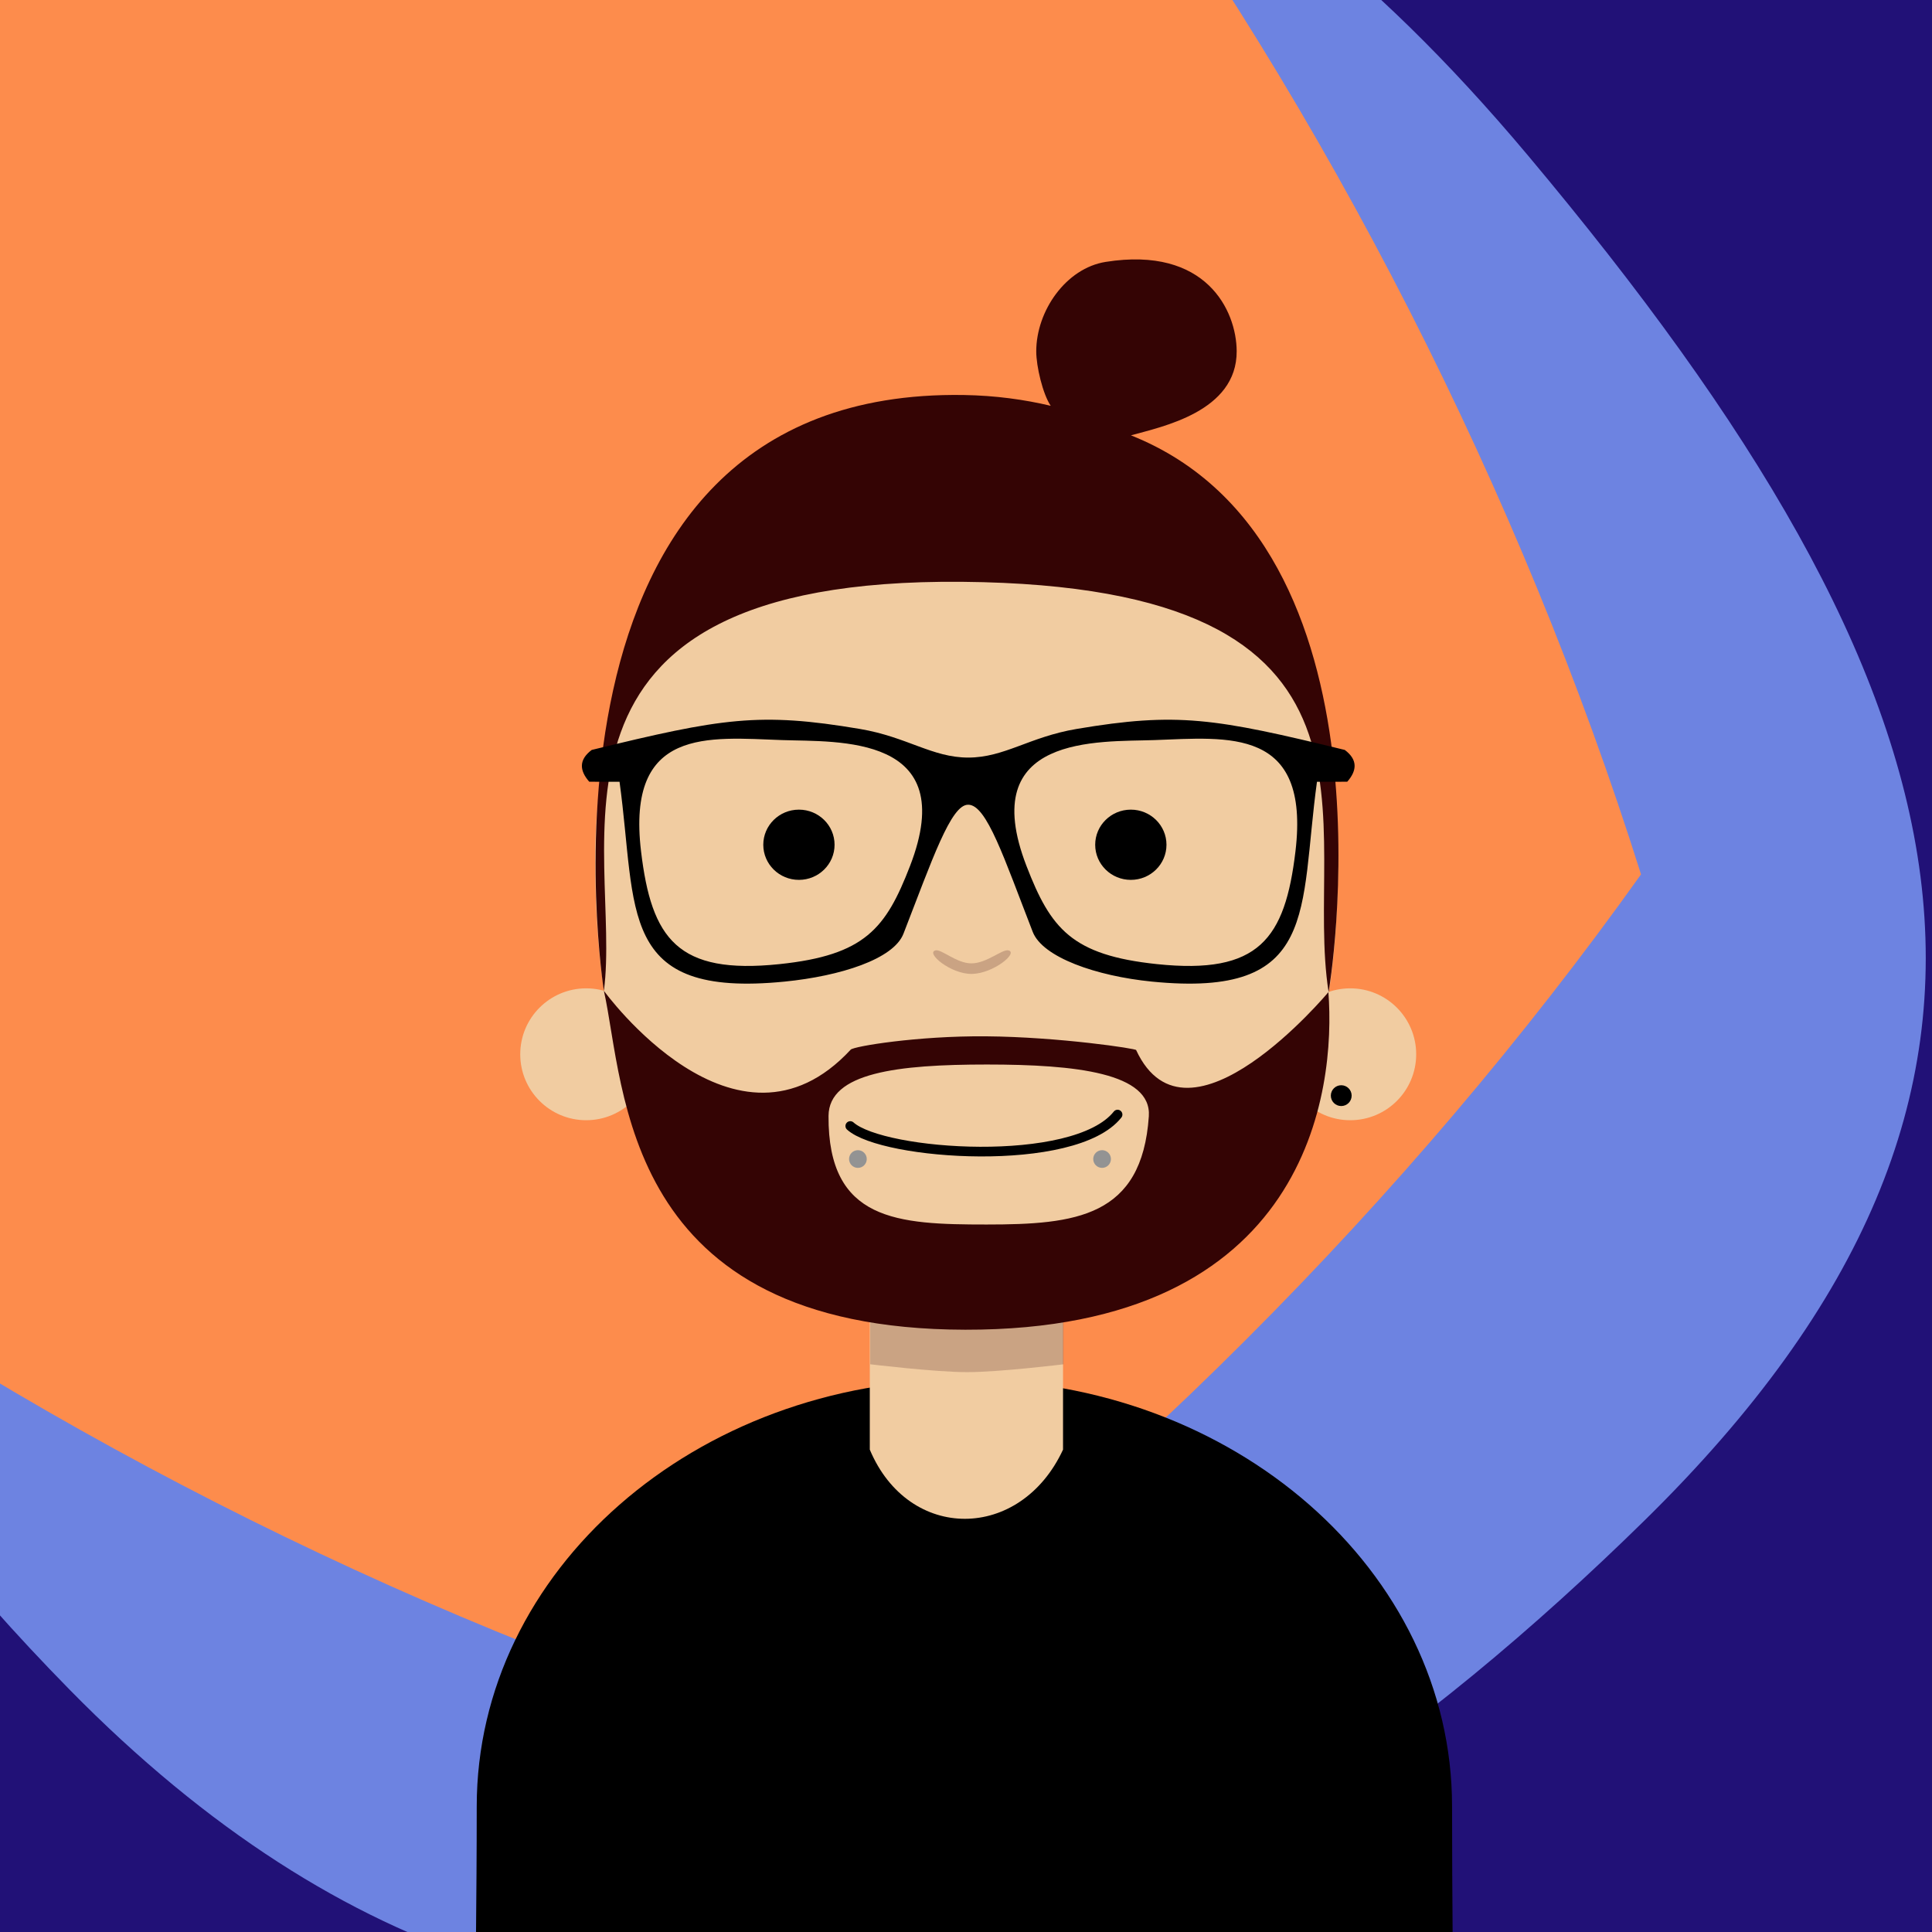 <?xml version="1.0" encoding="UTF-8" standalone="no"?>
<!DOCTYPE svg PUBLIC "-//W3C//DTD SVG 1.1//EN" "http://www.w3.org/Graphics/SVG/1.1/DTD/svg11.dtd">
<svg width="100%" height="100%" viewBox="0 0 200 200" version="1.1" xmlns="http://www.w3.org/2000/svg" xmlns:xlink="http://www.w3.org/1999/xlink" xml:space="preserve" xmlns:serif="http://www.serif.com/" style="fill-rule:evenodd;clip-rule:evenodd;stroke-linecap:round;stroke-linejoin:round;stroke-miterlimit:1.5;">
    <g id="Background">
        <rect x="-16.351" y="-11.699" width="260.629" height="216.054" style="fill:rgb(33,17,119);"/>
        <g transform="matrix(0.746,0.76,-0.759,0.745,107.19,-81.69)">
            <path d="M99.056,30.195C166.874,35.508 201.694,54.942 201.694,115.158C201.694,175.374 183.125,236.1 106.169,236.104C45.953,236.108 6.051,212.392 6.051,152.176C6.051,91.96 2.494,22.63 99.056,30.195Z" style="fill:rgb(109,131,225);"/>
        </g>
        <g transform="matrix(0.846,-0.846,0.846,0.846,-177.784,18.959)">
            <path d="M110.552,85.786C141.553,101.226 171.446,122.944 195.71,147.656C190.605,181.911 179.187,217.052 163.183,247.765C129.027,253.496 92.078,253.496 57.922,247.765C41.917,217.052 30.5,181.911 25.395,147.656C49.659,122.944 79.551,101.226 110.552,85.786Z" style="fill:rgb(253,140,76);"/>
        </g>
    </g>
    <path id="hoodie" d="M49.276,200.248C49.313,196.306 49.351,191.907 49.351,186.996C49.351,162.61 71.972,142.811 99.834,142.811C127.697,142.811 150.317,162.61 150.317,186.996C150.317,191.869 150.345,196.272 150.376,200.248L49.276,200.248Z"/>
    <g id="neck" transform="matrix(1.094,0,0,0.393,-0.935,76.755)">
        <path d="M101.444,135.648L83.159,135.648L83.159,186.54C86.845,210.941 97.413,210.735 101.444,186.54L101.444,135.648Z" style="fill:rgb(241,204,161);"/>
    </g>
    <g id="neck_shadow" transform="matrix(1.006,0,0,0.552,-0.488,59.914)">
        <path d="M109.922,136.922L90.034,136.922L90.034,147.31C90.034,147.31 96.701,148.784 100.015,148.784C103.33,148.784 109.922,147.314 109.922,147.314L109.922,136.922Z" style="fill:rgb(84,41,41);fill-opacity:0.25;"/>
    </g>
    <g id="face" transform="matrix(0.987,0,0,1.189,23.427,-18.505)">
        <path d="M77.644,51.256C99.148,51.256 116.606,68.715 116.606,90.218C116.606,111.722 108.705,129.044 77.644,129.18C46.584,129.317 38.682,111.722 38.682,90.218C38.682,68.715 56.141,51.256 77.644,51.256Z" style="fill:rgb(241,204,161);"/>
    </g>
    <circle id="piercing_right" cx="88.81" cy="119.982" r="0.916" style="fill:rgb(147,147,147);"/>
    <g id="piercing_right1" serif:id="piercing_right" transform="matrix(1,0,0,1,25.277,0)">
        <circle cx="88.81" cy="119.982" r="0.916" style="fill:rgb(147,147,147);"/>
    </g>
    <g id="mouth" transform="matrix(1,0,0,1,-74.237,1.081)">
        <path d="M162.258,115.484C165.628,118.519 185.475,119.907 189.928,114.299" style="fill:none;stroke:black;stroke-width:1px;"/>
    </g>
    <g id="ear_right" transform="matrix(1.496,0,0,1.496,-91.985,-52.67)">
        <circle cx="154.921" cy="108.161" r="4.563" style="fill:rgb(241,204,161);"/>
    </g>
    <g id="ear_left" transform="matrix(1.496,0,0,1.496,-171.081,-52.67)">
        <circle cx="154.921" cy="108.161" r="4.563" style="fill:rgb(241,204,161);"/>
    </g>
    <g id="ear_left_plug" transform="matrix(1,0,0,1,-9.762,0.199)">
        <circle cx="148.607" cy="113.221" r="1.077"/>
    </g>
    <path id="beard" d="M62.514,102.566C62.514,102.566 76.188,121.482 88.065,108.658C88.386,108.312 94.981,107.221 102.063,107.279C109.646,107.341 117.734,108.568 117.614,108.706C122.945,120.184 137.514,102.709 137.514,102.709C138.291,112.787 135.565,137.716 99.923,137.652C64.281,137.587 64.744,112.55 62.514,102.566ZM102.169,110.198C111.383,110.198 119.23,111.075 118.927,115.556C118.218,126.007 111.343,126.761 102.129,126.761C92.914,126.761 85.703,126.407 85.769,115.522C85.796,111.031 92.954,110.198 102.169,110.198Z" style="fill:rgb(52,4,4);"/>
    <g id="nose" transform="matrix(0.38,0,0,0.209,62.625,69.767)">
        <path d="M109.922,136.922C108.247,136.16 104.032,143.344 99.844,143.352C95.746,143.36 91.674,136.176 90.034,136.922C87.288,138.172 94.233,148.797 100.015,148.575C105.798,148.353 112.668,138.172 109.922,136.922Z" style="fill:rgb(84,41,41);fill-opacity:0.25;"/>
    </g>
    <g id="eye_right" transform="matrix(1.015,0,0,1,-50.511,8.154)">
        <circle cx="165.098" cy="79.295" r="3.635"/>
    </g>
    <g id="eye_left" transform="matrix(1.015,0,0,1,-84.87,8.154)">
        <circle cx="165.098" cy="79.295" r="3.635"/>
    </g>
    <path id="hair" d="M108.77,42.008C107.952,40.799 107.272,37.941 107.272,36.374C107.272,32.197 110.335,27.767 114.46,27.111C124.867,25.456 127.994,32.16 128.021,36.336C128.06,42.622 120.267,44.176 117.076,45.066C145.469,56.382 137.538,102.711 137.538,102.711C134.835,85.568 146.633,60.661 99.618,60.229C52.879,59.8 64.438,88.112 62.514,102.566C62.514,102.566 52.646,40.115 99.791,40.892C103.048,40.946 106.033,41.36 108.77,42.008Z" style="fill:rgb(52,4,4);"/>
    <g id="glasses" transform="matrix(0.314,0,0,0.314,41.867,-1.611)">
        <path d="M185.845,270.437C180.17,270.337 173.972,288.622 164.517,312.96C161.251,321.366 143.675,326.915 125.378,328.74C70.034,334.26 76.774,305.377 70.915,262.871L60.931,262.851C57.589,259.042 57.548,255.521 61.746,252.37C104.634,241.896 117.017,239.849 150.179,245.455C165.742,248.086 173.98,254.888 185.88,254.888C197.78,254.888 206.017,248.086 221.58,245.455C254.742,239.849 267.125,241.896 310.013,252.37C314.211,255.521 314.17,259.042 310.829,262.851L300.845,262.871C294.985,305.377 301.725,334.26 246.382,328.74C228.085,326.915 210.403,320.759 207.137,312.353C197.645,287.92 191.96,270.456 185.88,270.429C185.88,270.429 185.857,270.437 185.845,270.437ZM124.557,249.122C142.883,249.771 183.504,247.097 166.688,290.614C158.704,311.273 151.797,320.044 123.63,322.986C90.046,326.493 81.44,314.685 78.002,285.769C73.124,244.745 100.209,248.258 124.557,249.122ZM247.203,249.122C228.876,249.771 188.256,247.097 205.072,290.614C213.055,311.273 219.962,320.044 248.13,322.986C281.713,326.493 290.32,314.685 293.758,285.769C298.635,244.745 271.551,248.258 247.203,249.122Z"/>
    </g>
</svg>
